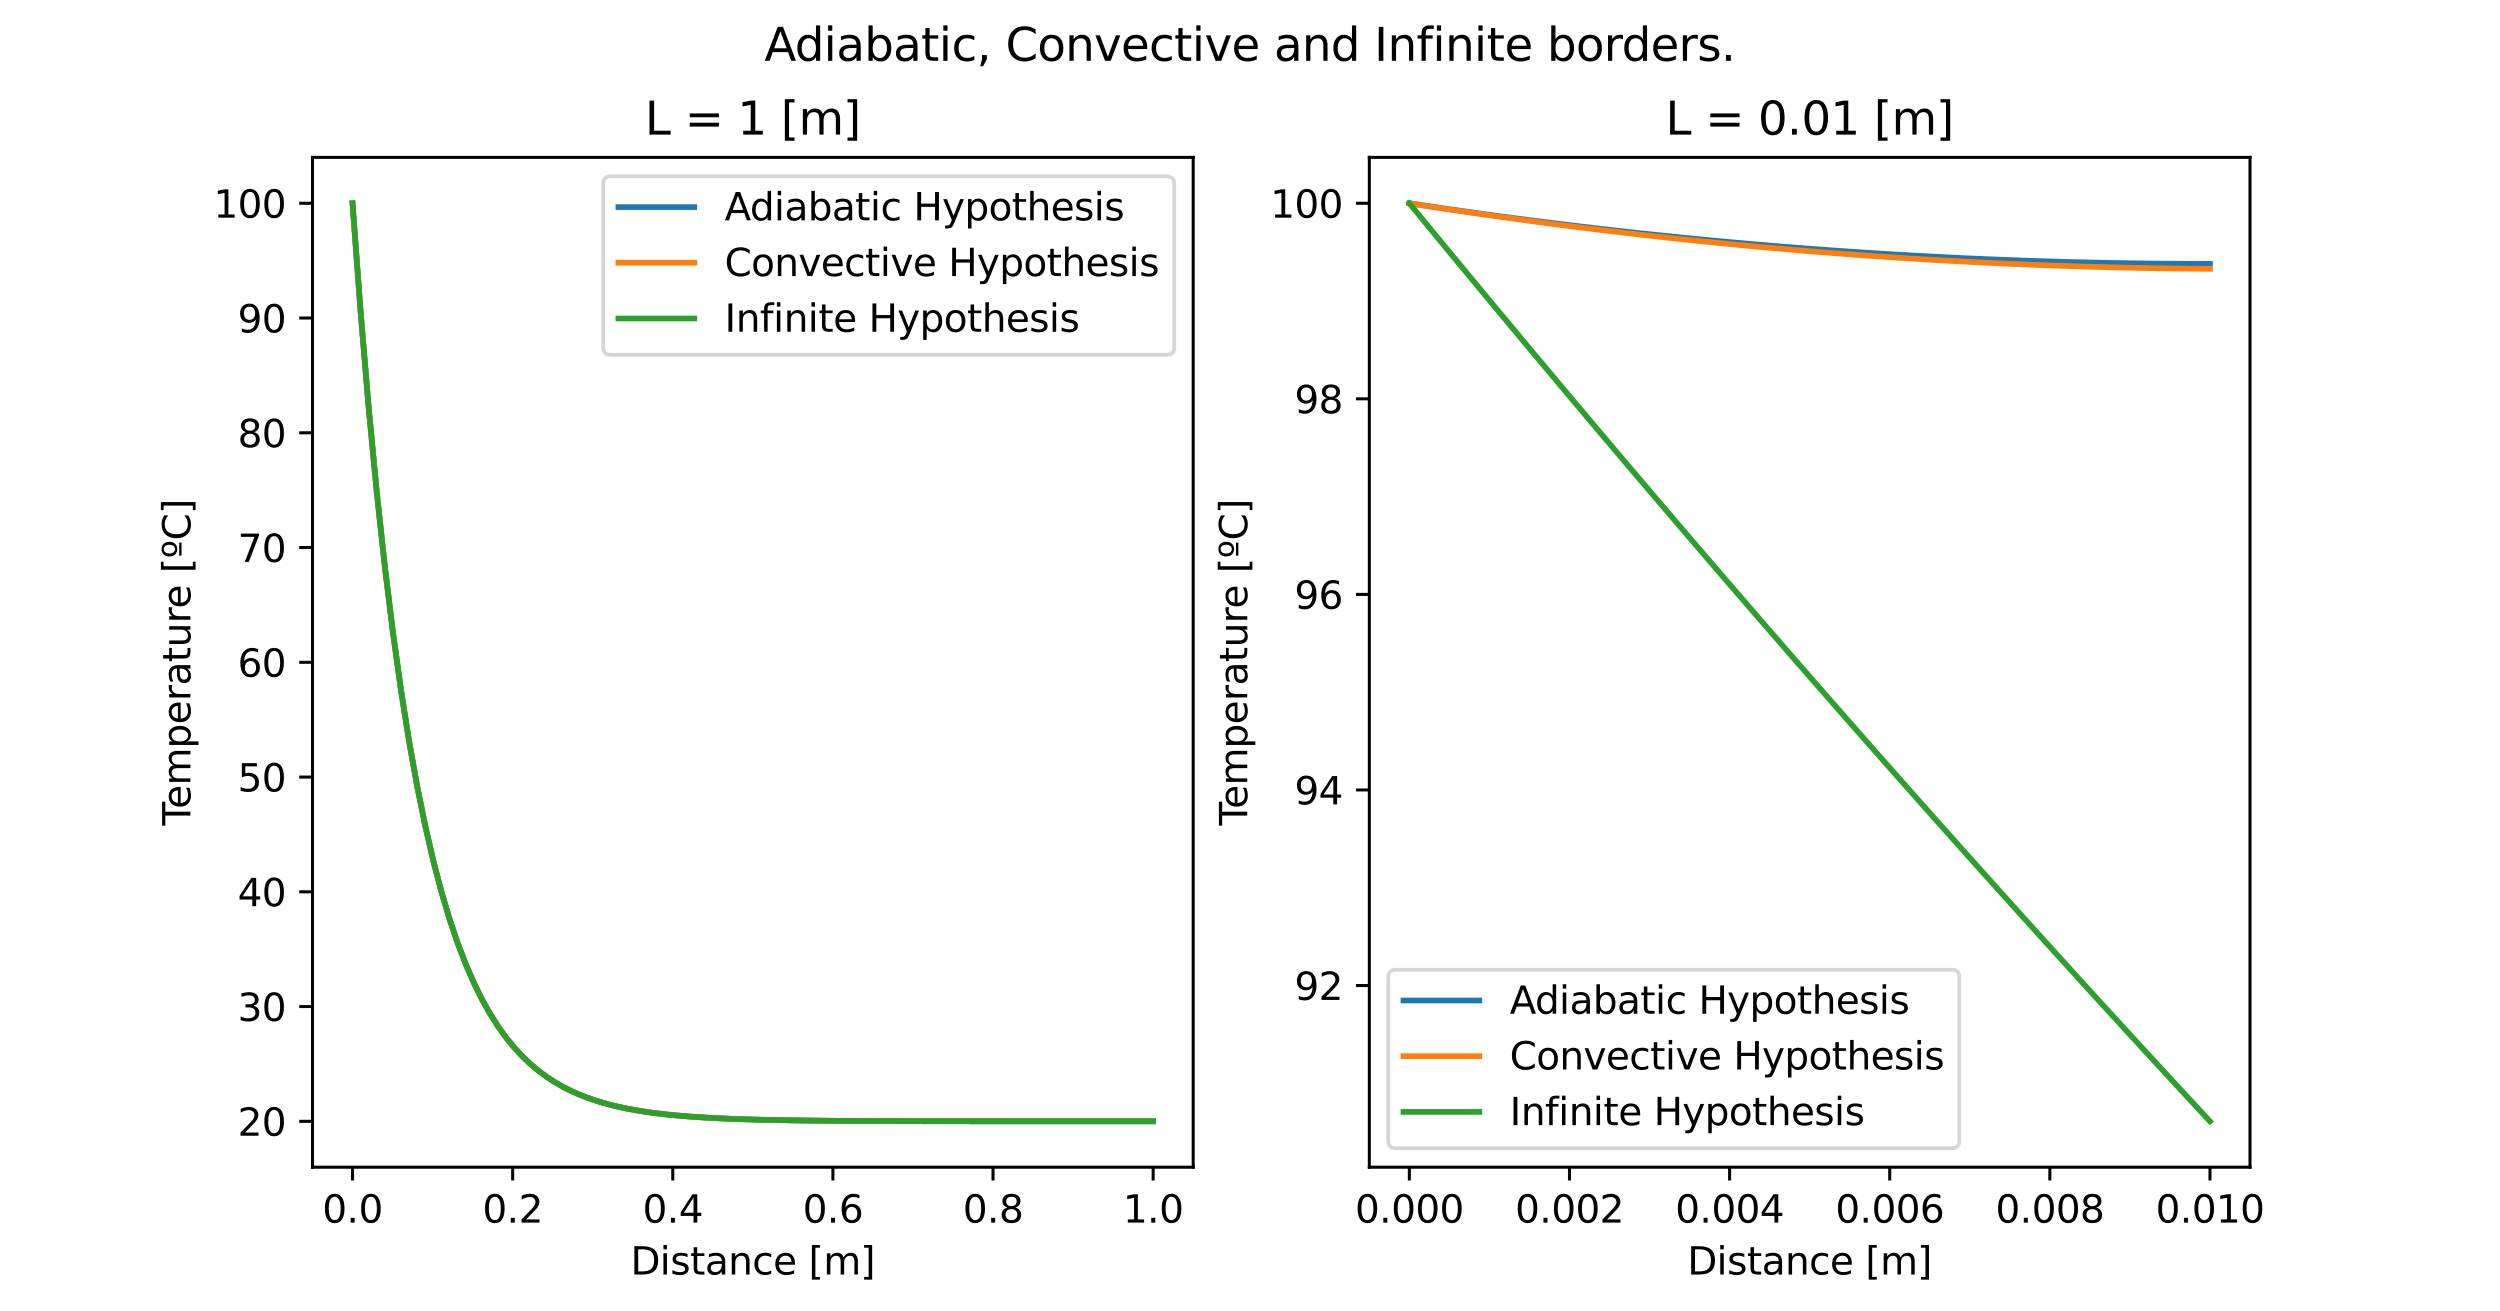 <?xml version="1.0" encoding="utf-8" standalone="no"?>
<!DOCTYPE svg PUBLIC "-//W3C//DTD SVG 1.1//EN"
  "http://www.w3.org/Graphics/SVG/1.1/DTD/svg11.dtd">
<svg xmlns:xlink="http://www.w3.org/1999/xlink" width="658.8pt" height="345.6pt" viewBox="0 0 658.8 345.6" xmlns="http://www.w3.org/2000/svg" version="1.1">
 <defs>
  <style type="text/css">*{stroke-linejoin: round; stroke-linecap: butt}</style>
 </defs>
 <g id="figure_1">
  <g id="patch_1">
   <path d="M 0 345.6 
L 658.8 345.6 
L 658.8 0 
L 0 0 
z
" style="fill: #ffffff"/>
  </g>
  <g id="axes_1">
   <g id="patch_2">
    <path d="M 82.35 307.584 
L 314.427 307.584 
L 314.427 41.472 
L 82.35 41.472 
z
" style="fill: #ffffff"/>
   </g>
   <g id="matplotlib.axis_1">
    <g id="xtick_1">
     <g id="line2d_1">
      <defs>
       <path id="m8fea31ac87" d="M 0 0 
L 0 3.5 
" style="stroke: #000000; stroke-width: 0.8"/>
      </defs>
      <g>
       <use xlink:href="#m8fea31ac87" x="92.899" y="307.584" style="stroke: #000000; stroke-width: 0.8"/>
      </g>
     </g>
     <g id="text_1">
      <!-- 0.0 -->
      <g transform="translate(84.947 322.182) scale(0.1 -0.1)">
       <defs>
        <path id="DejaVuSans-30" d="M 2034 4250 
Q 1547 4250 1301 3770 
Q 1056 3291 1056 2328 
Q 1056 1369 1301 889 
Q 1547 409 2034 409 
Q 2525 409 2770 889 
Q 3016 1369 3016 2328 
Q 3016 3291 2770 3770 
Q 2525 4250 2034 4250 
z
M 2034 4750 
Q 2819 4750 3233 4129 
Q 3647 3509 3647 2328 
Q 3647 1150 3233 529 
Q 2819 -91 2034 -91 
Q 1250 -91 836 529 
Q 422 1150 422 2328 
Q 422 3509 836 4129 
Q 1250 4750 2034 4750 
z
" transform="scale(0.016)"/>
        <path id="DejaVuSans-2e" d="M 684 794 
L 1344 794 
L 1344 0 
L 684 0 
L 684 794 
z
" transform="scale(0.016)"/>
       </defs>
       <use xlink:href="#DejaVuSans-30"/>
       <use xlink:href="#DejaVuSans-2e" x="63.623"/>
       <use xlink:href="#DejaVuSans-30" x="95.41"/>
      </g>
     </g>
    </g>
    <g id="xtick_2">
     <g id="line2d_2">
      <g>
       <use xlink:href="#m8fea31ac87" x="135.095" y="307.584" style="stroke: #000000; stroke-width: 0.8"/>
      </g>
     </g>
     <g id="text_2">
      <!-- 0.2 -->
      <g transform="translate(127.143 322.182) scale(0.1 -0.1)">
       <defs>
        <path id="DejaVuSans-32" d="M 1228 531 
L 3431 531 
L 3431 0 
L 469 0 
L 469 531 
Q 828 903 1448 1529 
Q 2069 2156 2228 2338 
Q 2531 2678 2651 2914 
Q 2772 3150 2772 3378 
Q 2772 3750 2511 3984 
Q 2250 4219 1831 4219 
Q 1534 4219 1204 4116 
Q 875 4013 500 3803 
L 500 4441 
Q 881 4594 1212 4672 
Q 1544 4750 1819 4750 
Q 2544 4750 2975 4387 
Q 3406 4025 3406 3419 
Q 3406 3131 3298 2873 
Q 3191 2616 2906 2266 
Q 2828 2175 2409 1742 
Q 1991 1309 1228 531 
z
" transform="scale(0.016)"/>
       </defs>
       <use xlink:href="#DejaVuSans-30"/>
       <use xlink:href="#DejaVuSans-2e" x="63.623"/>
       <use xlink:href="#DejaVuSans-32" x="95.41"/>
      </g>
     </g>
    </g>
    <g id="xtick_3">
     <g id="line2d_3">
      <g>
       <use xlink:href="#m8fea31ac87" x="177.291" y="307.584" style="stroke: #000000; stroke-width: 0.8"/>
      </g>
     </g>
     <g id="text_3">
      <!-- 0.4 -->
      <g transform="translate(169.339 322.182) scale(0.1 -0.1)">
       <defs>
        <path id="DejaVuSans-34" d="M 2419 4116 
L 825 1625 
L 2419 1625 
L 2419 4116 
z
M 2253 4666 
L 3047 4666 
L 3047 1625 
L 3713 1625 
L 3713 1100 
L 3047 1100 
L 3047 0 
L 2419 0 
L 2419 1100 
L 313 1100 
L 313 1709 
L 2253 4666 
z
" transform="scale(0.016)"/>
       </defs>
       <use xlink:href="#DejaVuSans-30"/>
       <use xlink:href="#DejaVuSans-2e" x="63.623"/>
       <use xlink:href="#DejaVuSans-34" x="95.41"/>
      </g>
     </g>
    </g>
    <g id="xtick_4">
     <g id="line2d_4">
      <g>
       <use xlink:href="#m8fea31ac87" x="219.487" y="307.584" style="stroke: #000000; stroke-width: 0.8"/>
      </g>
     </g>
     <g id="text_4">
      <!-- 0.6 -->
      <g transform="translate(211.535 322.182) scale(0.1 -0.1)">
       <defs>
        <path id="DejaVuSans-36" d="M 2113 2584 
Q 1688 2584 1439 2293 
Q 1191 2003 1191 1497 
Q 1191 994 1439 701 
Q 1688 409 2113 409 
Q 2538 409 2786 701 
Q 3034 994 3034 1497 
Q 3034 2003 2786 2293 
Q 2538 2584 2113 2584 
z
M 3366 4563 
L 3366 3988 
Q 3128 4100 2886 4159 
Q 2644 4219 2406 4219 
Q 1781 4219 1451 3797 
Q 1122 3375 1075 2522 
Q 1259 2794 1537 2939 
Q 1816 3084 2150 3084 
Q 2853 3084 3261 2657 
Q 3669 2231 3669 1497 
Q 3669 778 3244 343 
Q 2819 -91 2113 -91 
Q 1303 -91 875 529 
Q 447 1150 447 2328 
Q 447 3434 972 4092 
Q 1497 4750 2381 4750 
Q 2619 4750 2861 4703 
Q 3103 4656 3366 4563 
z
" transform="scale(0.016)"/>
       </defs>
       <use xlink:href="#DejaVuSans-30"/>
       <use xlink:href="#DejaVuSans-2e" x="63.623"/>
       <use xlink:href="#DejaVuSans-36" x="95.41"/>
      </g>
     </g>
    </g>
    <g id="xtick_5">
     <g id="line2d_5">
      <g>
       <use xlink:href="#m8fea31ac87" x="261.682" y="307.584" style="stroke: #000000; stroke-width: 0.8"/>
      </g>
     </g>
     <g id="text_5">
      <!-- 0.8 -->
      <g transform="translate(253.731 322.182) scale(0.1 -0.1)">
       <defs>
        <path id="DejaVuSans-38" d="M 2034 2216 
Q 1584 2216 1326 1975 
Q 1069 1734 1069 1313 
Q 1069 891 1326 650 
Q 1584 409 2034 409 
Q 2484 409 2743 651 
Q 3003 894 3003 1313 
Q 3003 1734 2745 1975 
Q 2488 2216 2034 2216 
z
M 1403 2484 
Q 997 2584 770 2862 
Q 544 3141 544 3541 
Q 544 4100 942 4425 
Q 1341 4750 2034 4750 
Q 2731 4750 3128 4425 
Q 3525 4100 3525 3541 
Q 3525 3141 3298 2862 
Q 3072 2584 2669 2484 
Q 3125 2378 3379 2068 
Q 3634 1759 3634 1313 
Q 3634 634 3220 271 
Q 2806 -91 2034 -91 
Q 1263 -91 848 271 
Q 434 634 434 1313 
Q 434 1759 690 2068 
Q 947 2378 1403 2484 
z
M 1172 3481 
Q 1172 3119 1398 2916 
Q 1625 2713 2034 2713 
Q 2441 2713 2670 2916 
Q 2900 3119 2900 3481 
Q 2900 3844 2670 4047 
Q 2441 4250 2034 4250 
Q 1625 4250 1398 4047 
Q 1172 3844 1172 3481 
z
" transform="scale(0.016)"/>
       </defs>
       <use xlink:href="#DejaVuSans-30"/>
       <use xlink:href="#DejaVuSans-2e" x="63.623"/>
       <use xlink:href="#DejaVuSans-38" x="95.41"/>
      </g>
     </g>
    </g>
    <g id="xtick_6">
     <g id="line2d_6">
      <g>
       <use xlink:href="#m8fea31ac87" x="303.878" y="307.584" style="stroke: #000000; stroke-width: 0.8"/>
      </g>
     </g>
     <g id="text_6">
      <!-- 1.0 -->
      <g transform="translate(295.927 322.182) scale(0.1 -0.1)">
       <defs>
        <path id="DejaVuSans-31" d="M 794 531 
L 1825 531 
L 1825 4091 
L 703 3866 
L 703 4441 
L 1819 4666 
L 2450 4666 
L 2450 531 
L 3481 531 
L 3481 0 
L 794 0 
L 794 531 
z
" transform="scale(0.016)"/>
       </defs>
       <use xlink:href="#DejaVuSans-31"/>
       <use xlink:href="#DejaVuSans-2e" x="63.623"/>
       <use xlink:href="#DejaVuSans-30" x="95.41"/>
      </g>
     </g>
    </g>
    <g id="text_7">
     <!-- Distance [m] -->
     <g transform="translate(166.165 335.861) scale(0.1 -0.1)">
      <defs>
       <path id="DejaVuSans-44" d="M 1259 4147 
L 1259 519 
L 2022 519 
Q 2988 519 3436 956 
Q 3884 1394 3884 2338 
Q 3884 3275 3436 3711 
Q 2988 4147 2022 4147 
L 1259 4147 
z
M 628 4666 
L 1925 4666 
Q 3281 4666 3915 4102 
Q 4550 3538 4550 2338 
Q 4550 1131 3912 565 
Q 3275 0 1925 0 
L 628 0 
L 628 4666 
z
" transform="scale(0.016)"/>
       <path id="DejaVuSans-69" d="M 603 3500 
L 1178 3500 
L 1178 0 
L 603 0 
L 603 3500 
z
M 603 4863 
L 1178 4863 
L 1178 4134 
L 603 4134 
L 603 4863 
z
" transform="scale(0.016)"/>
       <path id="DejaVuSans-73" d="M 2834 3397 
L 2834 2853 
Q 2591 2978 2328 3040 
Q 2066 3103 1784 3103 
Q 1356 3103 1142 2972 
Q 928 2841 928 2578 
Q 928 2378 1081 2264 
Q 1234 2150 1697 2047 
L 1894 2003 
Q 2506 1872 2764 1633 
Q 3022 1394 3022 966 
Q 3022 478 2636 193 
Q 2250 -91 1575 -91 
Q 1294 -91 989 -36 
Q 684 19 347 128 
L 347 722 
Q 666 556 975 473 
Q 1284 391 1588 391 
Q 1994 391 2212 530 
Q 2431 669 2431 922 
Q 2431 1156 2273 1281 
Q 2116 1406 1581 1522 
L 1381 1569 
Q 847 1681 609 1914 
Q 372 2147 372 2553 
Q 372 3047 722 3315 
Q 1072 3584 1716 3584 
Q 2034 3584 2315 3537 
Q 2597 3491 2834 3397 
z
" transform="scale(0.016)"/>
       <path id="DejaVuSans-74" d="M 1172 4494 
L 1172 3500 
L 2356 3500 
L 2356 3053 
L 1172 3053 
L 1172 1153 
Q 1172 725 1289 603 
Q 1406 481 1766 481 
L 2356 481 
L 2356 0 
L 1766 0 
Q 1100 0 847 248 
Q 594 497 594 1153 
L 594 3053 
L 172 3053 
L 172 3500 
L 594 3500 
L 594 4494 
L 1172 4494 
z
" transform="scale(0.016)"/>
       <path id="DejaVuSans-61" d="M 2194 1759 
Q 1497 1759 1228 1600 
Q 959 1441 959 1056 
Q 959 750 1161 570 
Q 1363 391 1709 391 
Q 2188 391 2477 730 
Q 2766 1069 2766 1631 
L 2766 1759 
L 2194 1759 
z
M 3341 1997 
L 3341 0 
L 2766 0 
L 2766 531 
Q 2569 213 2275 61 
Q 1981 -91 1556 -91 
Q 1019 -91 701 211 
Q 384 513 384 1019 
Q 384 1609 779 1909 
Q 1175 2209 1959 2209 
L 2766 2209 
L 2766 2266 
Q 2766 2663 2505 2880 
Q 2244 3097 1772 3097 
Q 1472 3097 1187 3025 
Q 903 2953 641 2809 
L 641 3341 
Q 956 3463 1253 3523 
Q 1550 3584 1831 3584 
Q 2591 3584 2966 3190 
Q 3341 2797 3341 1997 
z
" transform="scale(0.016)"/>
       <path id="DejaVuSans-6e" d="M 3513 2113 
L 3513 0 
L 2938 0 
L 2938 2094 
Q 2938 2591 2744 2837 
Q 2550 3084 2163 3084 
Q 1697 3084 1428 2787 
Q 1159 2491 1159 1978 
L 1159 0 
L 581 0 
L 581 3500 
L 1159 3500 
L 1159 2956 
Q 1366 3272 1645 3428 
Q 1925 3584 2291 3584 
Q 2894 3584 3203 3211 
Q 3513 2838 3513 2113 
z
" transform="scale(0.016)"/>
       <path id="DejaVuSans-63" d="M 3122 3366 
L 3122 2828 
Q 2878 2963 2633 3030 
Q 2388 3097 2138 3097 
Q 1578 3097 1268 2742 
Q 959 2388 959 1747 
Q 959 1106 1268 751 
Q 1578 397 2138 397 
Q 2388 397 2633 464 
Q 2878 531 3122 666 
L 3122 134 
Q 2881 22 2623 -34 
Q 2366 -91 2075 -91 
Q 1284 -91 818 406 
Q 353 903 353 1747 
Q 353 2603 823 3093 
Q 1294 3584 2113 3584 
Q 2378 3584 2631 3529 
Q 2884 3475 3122 3366 
z
" transform="scale(0.016)"/>
       <path id="DejaVuSans-65" d="M 3597 1894 
L 3597 1613 
L 953 1613 
Q 991 1019 1311 708 
Q 1631 397 2203 397 
Q 2534 397 2845 478 
Q 3156 559 3463 722 
L 3463 178 
Q 3153 47 2828 -22 
Q 2503 -91 2169 -91 
Q 1331 -91 842 396 
Q 353 884 353 1716 
Q 353 2575 817 3079 
Q 1281 3584 2069 3584 
Q 2775 3584 3186 3129 
Q 3597 2675 3597 1894 
z
M 3022 2063 
Q 3016 2534 2758 2815 
Q 2500 3097 2075 3097 
Q 1594 3097 1305 2825 
Q 1016 2553 972 2059 
L 3022 2063 
z
" transform="scale(0.016)"/>
       <path id="DejaVuSans-20" transform="scale(0.016)"/>
       <path id="DejaVuSans-5b" d="M 550 4863 
L 1875 4863 
L 1875 4416 
L 1125 4416 
L 1125 -397 
L 1875 -397 
L 1875 -844 
L 550 -844 
L 550 4863 
z
" transform="scale(0.016)"/>
       <path id="DejaVuSans-6d" d="M 3328 2828 
Q 3544 3216 3844 3400 
Q 4144 3584 4550 3584 
Q 5097 3584 5394 3201 
Q 5691 2819 5691 2113 
L 5691 0 
L 5113 0 
L 5113 2094 
Q 5113 2597 4934 2840 
Q 4756 3084 4391 3084 
Q 3944 3084 3684 2787 
Q 3425 2491 3425 1978 
L 3425 0 
L 2847 0 
L 2847 2094 
Q 2847 2600 2669 2842 
Q 2491 3084 2119 3084 
Q 1678 3084 1418 2786 
Q 1159 2488 1159 1978 
L 1159 0 
L 581 0 
L 581 3500 
L 1159 3500 
L 1159 2956 
Q 1356 3278 1631 3431 
Q 1906 3584 2284 3584 
Q 2666 3584 2933 3390 
Q 3200 3197 3328 2828 
z
" transform="scale(0.016)"/>
       <path id="DejaVuSans-5d" d="M 1947 4863 
L 1947 -844 
L 622 -844 
L 622 -397 
L 1369 -397 
L 1369 4416 
L 622 4416 
L 622 4863 
L 1947 4863 
z
" transform="scale(0.016)"/>
      </defs>
      <use xlink:href="#DejaVuSans-44"/>
      <use xlink:href="#DejaVuSans-69" x="77.002"/>
      <use xlink:href="#DejaVuSans-73" x="104.785"/>
      <use xlink:href="#DejaVuSans-74" x="156.885"/>
      <use xlink:href="#DejaVuSans-61" x="196.094"/>
      <use xlink:href="#DejaVuSans-6e" x="257.373"/>
      <use xlink:href="#DejaVuSans-63" x="320.752"/>
      <use xlink:href="#DejaVuSans-65" x="375.732"/>
      <use xlink:href="#DejaVuSans-20" x="437.256"/>
      <use xlink:href="#DejaVuSans-5b" x="469.043"/>
      <use xlink:href="#DejaVuSans-6d" x="508.057"/>
      <use xlink:href="#DejaVuSans-5d" x="605.469"/>
     </g>
    </g>
   </g>
   <g id="matplotlib.axis_2">
    <g id="ytick_1">
     <g id="line2d_7">
      <defs>
       <path id="m76cf5e2319" d="M 0 0 
L -3.5 0 
" style="stroke: #000000; stroke-width: 0.8"/>
      </defs>
      <g>
       <use xlink:href="#m76cf5e2319" x="82.35" y="295.489" style="stroke: #000000; stroke-width: 0.8"/>
      </g>
     </g>
     <g id="text_8">
      <!-- 20 -->
      <g transform="translate(62.625 299.288) scale(0.1 -0.1)">
       <use xlink:href="#DejaVuSans-32"/>
       <use xlink:href="#DejaVuSans-30" x="63.623"/>
      </g>
     </g>
    </g>
    <g id="ytick_2">
     <g id="line2d_8">
      <g>
       <use xlink:href="#m76cf5e2319" x="82.35" y="265.249" style="stroke: #000000; stroke-width: 0.8"/>
      </g>
     </g>
     <g id="text_9">
      <!-- 30 -->
      <g transform="translate(62.625 269.048) scale(0.1 -0.1)">
       <defs>
        <path id="DejaVuSans-33" d="M 2597 2516 
Q 3050 2419 3304 2112 
Q 3559 1806 3559 1356 
Q 3559 666 3084 287 
Q 2609 -91 1734 -91 
Q 1441 -91 1130 -33 
Q 819 25 488 141 
L 488 750 
Q 750 597 1062 519 
Q 1375 441 1716 441 
Q 2309 441 2620 675 
Q 2931 909 2931 1356 
Q 2931 1769 2642 2001 
Q 2353 2234 1838 2234 
L 1294 2234 
L 1294 2753 
L 1863 2753 
Q 2328 2753 2575 2939 
Q 2822 3125 2822 3475 
Q 2822 3834 2567 4026 
Q 2313 4219 1838 4219 
Q 1578 4219 1281 4162 
Q 984 4106 628 3988 
L 628 4550 
Q 988 4650 1302 4700 
Q 1616 4750 1894 4750 
Q 2613 4750 3031 4423 
Q 3450 4097 3450 3541 
Q 3450 3153 3228 2886 
Q 3006 2619 2597 2516 
z
" transform="scale(0.016)"/>
       </defs>
       <use xlink:href="#DejaVuSans-33"/>
       <use xlink:href="#DejaVuSans-30" x="63.623"/>
      </g>
     </g>
    </g>
    <g id="ytick_3">
     <g id="line2d_9">
      <g>
       <use xlink:href="#m76cf5e2319" x="82.35" y="235.009" style="stroke: #000000; stroke-width: 0.8"/>
      </g>
     </g>
     <g id="text_10">
      <!-- 40 -->
      <g transform="translate(62.625 238.808) scale(0.1 -0.1)">
       <use xlink:href="#DejaVuSans-34"/>
       <use xlink:href="#DejaVuSans-30" x="63.623"/>
      </g>
     </g>
    </g>
    <g id="ytick_4">
     <g id="line2d_10">
      <g>
       <use xlink:href="#m76cf5e2319" x="82.35" y="204.769" style="stroke: #000000; stroke-width: 0.8"/>
      </g>
     </g>
     <g id="text_11">
      <!-- 50 -->
      <g transform="translate(62.625 208.568) scale(0.1 -0.1)">
       <defs>
        <path id="DejaVuSans-35" d="M 691 4666 
L 3169 4666 
L 3169 4134 
L 1269 4134 
L 1269 2991 
Q 1406 3038 1543 3061 
Q 1681 3084 1819 3084 
Q 2600 3084 3056 2656 
Q 3513 2228 3513 1497 
Q 3513 744 3044 326 
Q 2575 -91 1722 -91 
Q 1428 -91 1123 -41 
Q 819 9 494 109 
L 494 744 
Q 775 591 1075 516 
Q 1375 441 1709 441 
Q 2250 441 2565 725 
Q 2881 1009 2881 1497 
Q 2881 1984 2565 2268 
Q 2250 2553 1709 2553 
Q 1456 2553 1204 2497 
Q 953 2441 691 2322 
L 691 4666 
z
" transform="scale(0.016)"/>
       </defs>
       <use xlink:href="#DejaVuSans-35"/>
       <use xlink:href="#DejaVuSans-30" x="63.623"/>
      </g>
     </g>
    </g>
    <g id="ytick_5">
     <g id="line2d_11">
      <g>
       <use xlink:href="#m76cf5e2319" x="82.35" y="174.528" style="stroke: #000000; stroke-width: 0.8"/>
      </g>
     </g>
     <g id="text_12">
      <!-- 60 -->
      <g transform="translate(62.625 178.328) scale(0.1 -0.1)">
       <use xlink:href="#DejaVuSans-36"/>
       <use xlink:href="#DejaVuSans-30" x="63.623"/>
      </g>
     </g>
    </g>
    <g id="ytick_6">
     <g id="line2d_12">
      <g>
       <use xlink:href="#m76cf5e2319" x="82.35" y="144.288" style="stroke: #000000; stroke-width: 0.8"/>
      </g>
     </g>
     <g id="text_13">
      <!-- 70 -->
      <g transform="translate(62.625 148.088) scale(0.1 -0.1)">
       <defs>
        <path id="DejaVuSans-37" d="M 525 4666 
L 3525 4666 
L 3525 4397 
L 1831 0 
L 1172 0 
L 2766 4134 
L 525 4134 
L 525 4666 
z
" transform="scale(0.016)"/>
       </defs>
       <use xlink:href="#DejaVuSans-37"/>
       <use xlink:href="#DejaVuSans-30" x="63.623"/>
      </g>
     </g>
    </g>
    <g id="ytick_7">
     <g id="line2d_13">
      <g>
       <use xlink:href="#m76cf5e2319" x="82.35" y="114.048" style="stroke: #000000; stroke-width: 0.8"/>
      </g>
     </g>
     <g id="text_14">
      <!-- 80 -->
      <g transform="translate(62.625 117.847) scale(0.1 -0.1)">
       <use xlink:href="#DejaVuSans-38"/>
       <use xlink:href="#DejaVuSans-30" x="63.623"/>
      </g>
     </g>
    </g>
    <g id="ytick_8">
     <g id="line2d_14">
      <g>
       <use xlink:href="#m76cf5e2319" x="82.35" y="83.808" style="stroke: #000000; stroke-width: 0.8"/>
      </g>
     </g>
     <g id="text_15">
      <!-- 90 -->
      <g transform="translate(62.625 87.607) scale(0.1 -0.1)">
       <defs>
        <path id="DejaVuSans-39" d="M 703 97 
L 703 672 
Q 941 559 1184 500 
Q 1428 441 1663 441 
Q 2288 441 2617 861 
Q 2947 1281 2994 2138 
Q 2813 1869 2534 1725 
Q 2256 1581 1919 1581 
Q 1219 1581 811 2004 
Q 403 2428 403 3163 
Q 403 3881 828 4315 
Q 1253 4750 1959 4750 
Q 2769 4750 3195 4129 
Q 3622 3509 3622 2328 
Q 3622 1225 3098 567 
Q 2575 -91 1691 -91 
Q 1453 -91 1209 -44 
Q 966 3 703 97 
z
M 1959 2075 
Q 2384 2075 2632 2365 
Q 2881 2656 2881 3163 
Q 2881 3666 2632 3958 
Q 2384 4250 1959 4250 
Q 1534 4250 1286 3958 
Q 1038 3666 1038 3163 
Q 1038 2656 1286 2365 
Q 1534 2075 1959 2075 
z
" transform="scale(0.016)"/>
       </defs>
       <use xlink:href="#DejaVuSans-39"/>
       <use xlink:href="#DejaVuSans-30" x="63.623"/>
      </g>
     </g>
    </g>
    <g id="ytick_9">
     <g id="line2d_15">
      <g>
       <use xlink:href="#m76cf5e2319" x="82.35" y="53.568" style="stroke: #000000; stroke-width: 0.8"/>
      </g>
     </g>
     <g id="text_16">
      <!-- 100 -->
      <g transform="translate(56.263 57.367) scale(0.1 -0.1)">
       <use xlink:href="#DejaVuSans-31"/>
       <use xlink:href="#DejaVuSans-30" x="63.623"/>
       <use xlink:href="#DejaVuSans-30" x="127.246"/>
      </g>
     </g>
    </g>
    <g id="text_17">
     <!-- Temperature [ºC] -->
     <g transform="translate(50.183 217.536) rotate(-90) scale(0.1 -0.1)">
      <defs>
       <path id="DejaVuSans-54" d="M -19 4666 
L 3928 4666 
L 3928 4134 
L 2272 4134 
L 2272 0 
L 1638 0 
L 1638 4134 
L -19 4134 
L -19 4666 
z
" transform="scale(0.016)"/>
       <path id="DejaVuSans-70" d="M 1159 525 
L 1159 -1331 
L 581 -1331 
L 581 3500 
L 1159 3500 
L 1159 2969 
Q 1341 3281 1617 3432 
Q 1894 3584 2278 3584 
Q 2916 3584 3314 3078 
Q 3713 2572 3713 1747 
Q 3713 922 3314 415 
Q 2916 -91 2278 -91 
Q 1894 -91 1617 61 
Q 1341 213 1159 525 
z
M 3116 1747 
Q 3116 2381 2855 2742 
Q 2594 3103 2138 3103 
Q 1681 3103 1420 2742 
Q 1159 2381 1159 1747 
Q 1159 1113 1420 752 
Q 1681 391 2138 391 
Q 2594 391 2855 752 
Q 3116 1113 3116 1747 
z
" transform="scale(0.016)"/>
       <path id="DejaVuSans-72" d="M 2631 2963 
Q 2534 3019 2420 3045 
Q 2306 3072 2169 3072 
Q 1681 3072 1420 2755 
Q 1159 2438 1159 1844 
L 1159 0 
L 581 0 
L 581 3500 
L 1159 3500 
L 1159 2956 
Q 1341 3275 1631 3429 
Q 1922 3584 2338 3584 
Q 2397 3584 2469 3576 
Q 2541 3569 2628 3553 
L 2631 2963 
z
" transform="scale(0.016)"/>
       <path id="DejaVuSans-75" d="M 544 1381 
L 544 3500 
L 1119 3500 
L 1119 1403 
Q 1119 906 1312 657 
Q 1506 409 1894 409 
Q 2359 409 2629 706 
Q 2900 1003 2900 1516 
L 2900 3500 
L 3475 3500 
L 3475 0 
L 2900 0 
L 2900 538 
Q 2691 219 2414 64 
Q 2138 -91 1772 -91 
Q 1169 -91 856 284 
Q 544 659 544 1381 
z
M 1991 3584 
L 1991 3584 
z
" transform="scale(0.016)"/>
       <path id="DejaVuSans-ba" d="M 434 1850 
L 2584 1850 
L 2584 1466 
L 434 1466 
L 434 1850 
z
M 1509 4750 
Q 2069 4750 2391 4404 
Q 2713 4059 2713 3463 
Q 2713 2866 2391 2523 
Q 2069 2181 1509 2181 
Q 950 2181 625 2525 
Q 300 2869 300 3463 
Q 300 4059 625 4404 
Q 950 4750 1509 4750 
z
M 1509 4391 
Q 1181 4391 984 4139 
Q 788 3888 788 3463 
Q 788 3047 986 2797 
Q 1184 2547 1509 2547 
Q 1838 2547 2033 2797 
Q 2228 3047 2228 3463 
Q 2228 3891 2034 4141 
Q 1841 4391 1509 4391 
z
" transform="scale(0.016)"/>
       <path id="DejaVuSans-43" d="M 4122 4306 
L 4122 3641 
Q 3803 3938 3442 4084 
Q 3081 4231 2675 4231 
Q 1875 4231 1450 3742 
Q 1025 3253 1025 2328 
Q 1025 1406 1450 917 
Q 1875 428 2675 428 
Q 3081 428 3442 575 
Q 3803 722 4122 1019 
L 4122 359 
Q 3791 134 3420 21 
Q 3050 -91 2638 -91 
Q 1578 -91 968 557 
Q 359 1206 359 2328 
Q 359 3453 968 4101 
Q 1578 4750 2638 4750 
Q 3056 4750 3426 4639 
Q 3797 4528 4122 4306 
z
" transform="scale(0.016)"/>
      </defs>
      <use xlink:href="#DejaVuSans-54"/>
      <use xlink:href="#DejaVuSans-65" x="44.084"/>
      <use xlink:href="#DejaVuSans-6d" x="105.607"/>
      <use xlink:href="#DejaVuSans-70" x="203.02"/>
      <use xlink:href="#DejaVuSans-65" x="266.496"/>
      <use xlink:href="#DejaVuSans-72" x="328.02"/>
      <use xlink:href="#DejaVuSans-61" x="369.133"/>
      <use xlink:href="#DejaVuSans-74" x="430.412"/>
      <use xlink:href="#DejaVuSans-75" x="469.621"/>
      <use xlink:href="#DejaVuSans-72" x="533"/>
      <use xlink:href="#DejaVuSans-65" x="571.863"/>
      <use xlink:href="#DejaVuSans-20" x="633.387"/>
      <use xlink:href="#DejaVuSans-5b" x="665.174"/>
      <use xlink:href="#DejaVuSans-ba" x="704.188"/>
      <use xlink:href="#DejaVuSans-43" x="751.307"/>
      <use xlink:href="#DejaVuSans-5d" x="821.131"/>
     </g>
    </g>
   </g>
   <g id="line2d_16">
    <path d="M 92.899 53.568 
L 95.03 82.229 
L 97.161 107.494 
L 99.292 129.766 
L 101.423 149.4 
L 103.554 166.707 
L 105.686 181.964 
L 107.817 195.414 
L 109.948 207.27 
L 112.079 217.721 
L 114.21 226.935 
L 116.341 235.056 
L 118.472 242.216 
L 120.603 248.527 
L 122.734 254.091 
L 124.866 258.995 
L 126.997 263.319 
L 129.128 267.13 
L 131.259 270.49 
L 133.39 273.452 
L 135.521 276.062 
L 137.652 278.364 
L 139.783 280.393 
L 141.914 282.181 
L 144.045 283.758 
L 146.177 285.148 
L 148.308 286.373 
L 150.439 287.453 
L 152.57 288.405 
L 154.701 289.244 
L 156.832 289.984 
L 158.963 290.636 
L 161.094 291.211 
L 163.225 291.718 
L 165.357 292.165 
L 167.488 292.558 
L 169.619 292.906 
L 171.75 293.212 
L 173.881 293.481 
L 176.012 293.719 
L 178.143 293.929 
L 180.274 294.114 
L 182.405 294.277 
L 184.536 294.42 
L 186.668 294.547 
L 188.799 294.658 
L 190.93 294.757 
L 193.061 294.844 
L 195.192 294.92 
L 197.323 294.987 
L 199.454 295.047 
L 201.585 295.099 
L 203.716 295.145 
L 205.848 295.186 
L 207.979 295.222 
L 210.11 295.254 
L 212.241 295.281 
L 214.372 295.306 
L 216.503 295.328 
L 218.634 295.347 
L 220.765 295.364 
L 222.896 295.378 
L 225.027 295.392 
L 227.159 295.403 
L 229.29 295.413 
L 231.421 295.422 
L 233.552 295.43 
L 235.683 295.437 
L 237.814 295.443 
L 239.945 295.449 
L 242.076 295.453 
L 244.207 295.458 
L 246.338 295.461 
L 248.47 295.465 
L 250.601 295.467 
L 252.732 295.47 
L 254.863 295.472 
L 256.994 295.474 
L 259.125 295.476 
L 261.256 295.477 
L 263.387 295.479 
L 265.518 295.48 
L 267.65 295.481 
L 269.781 295.482 
L 271.912 295.483 
L 274.043 295.483 
L 276.174 295.484 
L 278.305 295.485 
L 280.436 295.485 
L 282.567 295.485 
L 284.698 295.486 
L 286.829 295.486 
L 288.961 295.486 
L 291.092 295.487 
L 293.223 295.487 
L 295.354 295.487 
L 297.485 295.487 
L 299.616 295.487 
L 301.747 295.487 
L 303.878 295.487 
" clip-path="url(#p2b8e76f4a0)" style="fill: none; stroke: #1f77b4; stroke-width: 1.5; stroke-linecap: square"/>
   </g>
   <g id="line2d_17">
    <path d="M 92.899 53.568 
L 95.03 82.229 
L 97.161 107.494 
L 99.292 129.766 
L 101.423 149.4 
L 103.554 166.707 
L 105.686 181.964 
L 107.817 195.414 
L 109.948 207.27 
L 112.079 217.721 
L 114.21 226.935 
L 116.341 235.056 
L 118.472 242.216 
L 120.603 248.527 
L 122.734 254.091 
L 124.866 258.995 
L 126.997 263.319 
L 129.128 267.13 
L 131.259 270.49 
L 133.39 273.452 
L 135.521 276.062 
L 137.652 278.364 
L 139.783 280.393 
L 141.914 282.181 
L 144.045 283.758 
L 146.177 285.148 
L 148.308 286.373 
L 150.439 287.453 
L 152.57 288.405 
L 154.701 289.244 
L 156.832 289.984 
L 158.963 290.636 
L 161.094 291.211 
L 163.225 291.718 
L 165.357 292.165 
L 167.488 292.558 
L 169.619 292.906 
L 171.75 293.212 
L 173.881 293.481 
L 176.012 293.719 
L 178.143 293.929 
L 180.274 294.114 
L 182.405 294.277 
L 184.536 294.42 
L 186.668 294.547 
L 188.799 294.658 
L 190.93 294.757 
L 193.061 294.844 
L 195.192 294.92 
L 197.323 294.987 
L 199.454 295.047 
L 201.585 295.099 
L 203.716 295.145 
L 205.848 295.186 
L 207.979 295.222 
L 210.11 295.254 
L 212.241 295.281 
L 214.372 295.306 
L 216.503 295.328 
L 218.634 295.347 
L 220.765 295.364 
L 222.896 295.378 
L 225.027 295.392 
L 227.159 295.403 
L 229.29 295.413 
L 231.421 295.422 
L 233.552 295.43 
L 235.683 295.437 
L 237.814 295.443 
L 239.945 295.449 
L 242.076 295.453 
L 244.207 295.458 
L 246.338 295.461 
L 248.47 295.465 
L 250.601 295.467 
L 252.732 295.47 
L 254.863 295.472 
L 256.994 295.474 
L 259.125 295.476 
L 261.256 295.477 
L 263.387 295.479 
L 265.518 295.48 
L 267.65 295.481 
L 269.781 295.482 
L 271.912 295.483 
L 274.043 295.483 
L 276.174 295.484 
L 278.305 295.485 
L 280.436 295.485 
L 282.567 295.485 
L 284.698 295.486 
L 286.829 295.486 
L 288.961 295.486 
L 291.092 295.487 
L 293.223 295.487 
L 295.354 295.487 
L 297.485 295.487 
L 299.616 295.487 
L 301.747 295.487 
L 303.878 295.487 
" clip-path="url(#p2b8e76f4a0)" style="fill: none; stroke: #ff7f0e; stroke-width: 1.5; stroke-linecap: square"/>
   </g>
   <g id="line2d_18">
    <path d="M 92.899 53.568 
L 95.03 82.229 
L 97.161 107.494 
L 99.292 129.766 
L 101.423 149.4 
L 103.554 166.707 
L 105.686 181.964 
L 107.817 195.414 
L 109.948 207.27 
L 112.079 217.721 
L 114.21 226.935 
L 116.341 235.056 
L 118.472 242.216 
L 120.603 248.527 
L 122.734 254.091 
L 124.866 258.995 
L 126.997 263.319 
L 129.128 267.13 
L 131.259 270.49 
L 133.39 273.452 
L 135.521 276.062 
L 137.652 278.364 
L 139.783 280.393 
L 141.914 282.181 
L 144.045 283.758 
L 146.177 285.148 
L 148.308 286.373 
L 150.439 287.453 
L 152.57 288.405 
L 154.701 289.244 
L 156.832 289.984 
L 158.963 290.636 
L 161.094 291.211 
L 163.225 291.718 
L 165.357 292.165 
L 167.488 292.558 
L 169.619 292.906 
L 171.75 293.212 
L 173.881 293.481 
L 176.012 293.719 
L 178.143 293.929 
L 180.274 294.114 
L 182.405 294.277 
L 184.536 294.42 
L 186.668 294.547 
L 188.799 294.658 
L 190.93 294.757 
L 193.061 294.844 
L 195.192 294.92 
L 197.323 294.987 
L 199.454 295.047 
L 201.585 295.099 
L 203.716 295.145 
L 205.848 295.186 
L 207.979 295.222 
L 210.11 295.254 
L 212.241 295.281 
L 214.372 295.306 
L 216.503 295.328 
L 218.634 295.347 
L 220.765 295.364 
L 222.896 295.378 
L 225.027 295.392 
L 227.159 295.403 
L 229.29 295.413 
L 231.421 295.422 
L 233.552 295.43 
L 235.683 295.437 
L 237.814 295.443 
L 239.945 295.449 
L 242.076 295.453 
L 244.207 295.458 
L 246.338 295.461 
L 248.47 295.465 
L 250.601 295.467 
L 252.732 295.47 
L 254.863 295.472 
L 256.994 295.474 
L 259.125 295.476 
L 261.256 295.478 
L 263.387 295.479 
L 265.518 295.48 
L 267.65 295.481 
L 269.781 295.482 
L 271.912 295.483 
L 274.043 295.484 
L 276.174 295.484 
L 278.305 295.485 
L 280.436 295.485 
L 282.567 295.486 
L 284.698 295.486 
L 286.829 295.486 
L 288.961 295.487 
L 291.092 295.487 
L 293.223 295.487 
L 295.354 295.487 
L 297.485 295.488 
L 299.616 295.488 
L 301.747 295.488 
L 303.878 295.488 
" clip-path="url(#p2b8e76f4a0)" style="fill: none; stroke: #2ca02c; stroke-width: 1.5; stroke-linecap: square"/>
   </g>
   <g id="patch_3">
    <path d="M 82.35 307.584 
L 82.35 41.472 
" style="fill: none; stroke: #000000; stroke-width: 0.8; stroke-linejoin: miter; stroke-linecap: square"/>
   </g>
   <g id="patch_4">
    <path d="M 314.427 307.584 
L 314.427 41.472 
" style="fill: none; stroke: #000000; stroke-width: 0.8; stroke-linejoin: miter; stroke-linecap: square"/>
   </g>
   <g id="patch_5">
    <path d="M 82.35 307.584 
L 314.427 307.584 
" style="fill: none; stroke: #000000; stroke-width: 0.8; stroke-linejoin: miter; stroke-linecap: square"/>
   </g>
   <g id="patch_6">
    <path d="M 82.35 41.472 
L 314.427 41.472 
" style="fill: none; stroke: #000000; stroke-width: 0.8; stroke-linejoin: miter; stroke-linecap: square"/>
   </g>
   <g id="text_18">
    <!-- L = 1 [m] -->
    <g transform="translate(169.953 35.472) scale(0.12 -0.12)">
     <defs>
      <path id="DejaVuSans-4c" d="M 628 4666 
L 1259 4666 
L 1259 531 
L 3531 531 
L 3531 0 
L 628 0 
L 628 4666 
z
" transform="scale(0.016)"/>
      <path id="DejaVuSans-3d" d="M 678 2906 
L 4684 2906 
L 4684 2381 
L 678 2381 
L 678 2906 
z
M 678 1631 
L 4684 1631 
L 4684 1100 
L 678 1100 
L 678 1631 
z
" transform="scale(0.016)"/>
     </defs>
     <use xlink:href="#DejaVuSans-4c"/>
     <use xlink:href="#DejaVuSans-20" x="55.713"/>
     <use xlink:href="#DejaVuSans-3d" x="87.5"/>
     <use xlink:href="#DejaVuSans-20" x="171.289"/>
     <use xlink:href="#DejaVuSans-31" x="203.076"/>
     <use xlink:href="#DejaVuSans-20" x="266.699"/>
     <use xlink:href="#DejaVuSans-5b" x="298.486"/>
     <use xlink:href="#DejaVuSans-6d" x="337.5"/>
     <use xlink:href="#DejaVuSans-5d" x="434.912"/>
    </g>
   </g>
   <g id="legend_1">
    <g id="patch_7">
     <path d="M 160.955 93.506 
L 307.427 93.506 
Q 309.427 93.506 309.427 91.506 
L 309.427 48.472 
Q 309.427 46.472 307.427 46.472 
L 160.955 46.472 
Q 158.955 46.472 158.955 48.472 
L 158.955 91.506 
Q 158.955 93.506 160.955 93.506 
z
" style="fill: #ffffff; opacity: 0.8; stroke: #cccccc; stroke-linejoin: miter"/>
    </g>
    <g id="line2d_19">
     <path d="M 162.955 54.57 
L 172.955 54.57 
L 182.955 54.57 
" style="fill: none; stroke: #1f77b4; stroke-width: 1.5; stroke-linecap: square"/>
    </g>
    <g id="text_19">
     <!-- Adiabatic Hypothesis -->
     <g transform="translate(190.955 58.07) scale(0.1 -0.1)">
      <defs>
       <path id="DejaVuSans-41" d="M 2188 4044 
L 1331 1722 
L 3047 1722 
L 2188 4044 
z
M 1831 4666 
L 2547 4666 
L 4325 0 
L 3669 0 
L 3244 1197 
L 1141 1197 
L 716 0 
L 50 0 
L 1831 4666 
z
" transform="scale(0.016)"/>
       <path id="DejaVuSans-64" d="M 2906 2969 
L 2906 4863 
L 3481 4863 
L 3481 0 
L 2906 0 
L 2906 525 
Q 2725 213 2448 61 
Q 2172 -91 1784 -91 
Q 1150 -91 751 415 
Q 353 922 353 1747 
Q 353 2572 751 3078 
Q 1150 3584 1784 3584 
Q 2172 3584 2448 3432 
Q 2725 3281 2906 2969 
z
M 947 1747 
Q 947 1113 1208 752 
Q 1469 391 1925 391 
Q 2381 391 2643 752 
Q 2906 1113 2906 1747 
Q 2906 2381 2643 2742 
Q 2381 3103 1925 3103 
Q 1469 3103 1208 2742 
Q 947 2381 947 1747 
z
" transform="scale(0.016)"/>
       <path id="DejaVuSans-62" d="M 3116 1747 
Q 3116 2381 2855 2742 
Q 2594 3103 2138 3103 
Q 1681 3103 1420 2742 
Q 1159 2381 1159 1747 
Q 1159 1113 1420 752 
Q 1681 391 2138 391 
Q 2594 391 2855 752 
Q 3116 1113 3116 1747 
z
M 1159 2969 
Q 1341 3281 1617 3432 
Q 1894 3584 2278 3584 
Q 2916 3584 3314 3078 
Q 3713 2572 3713 1747 
Q 3713 922 3314 415 
Q 2916 -91 2278 -91 
Q 1894 -91 1617 61 
Q 1341 213 1159 525 
L 1159 0 
L 581 0 
L 581 4863 
L 1159 4863 
L 1159 2969 
z
" transform="scale(0.016)"/>
       <path id="DejaVuSans-48" d="M 628 4666 
L 1259 4666 
L 1259 2753 
L 3553 2753 
L 3553 4666 
L 4184 4666 
L 4184 0 
L 3553 0 
L 3553 2222 
L 1259 2222 
L 1259 0 
L 628 0 
L 628 4666 
z
" transform="scale(0.016)"/>
       <path id="DejaVuSans-79" d="M 2059 -325 
Q 1816 -950 1584 -1140 
Q 1353 -1331 966 -1331 
L 506 -1331 
L 506 -850 
L 844 -850 
Q 1081 -850 1212 -737 
Q 1344 -625 1503 -206 
L 1606 56 
L 191 3500 
L 800 3500 
L 1894 763 
L 2988 3500 
L 3597 3500 
L 2059 -325 
z
" transform="scale(0.016)"/>
       <path id="DejaVuSans-6f" d="M 1959 3097 
Q 1497 3097 1228 2736 
Q 959 2375 959 1747 
Q 959 1119 1226 758 
Q 1494 397 1959 397 
Q 2419 397 2687 759 
Q 2956 1122 2956 1747 
Q 2956 2369 2687 2733 
Q 2419 3097 1959 3097 
z
M 1959 3584 
Q 2709 3584 3137 3096 
Q 3566 2609 3566 1747 
Q 3566 888 3137 398 
Q 2709 -91 1959 -91 
Q 1206 -91 779 398 
Q 353 888 353 1747 
Q 353 2609 779 3096 
Q 1206 3584 1959 3584 
z
" transform="scale(0.016)"/>
       <path id="DejaVuSans-68" d="M 3513 2113 
L 3513 0 
L 2938 0 
L 2938 2094 
Q 2938 2591 2744 2837 
Q 2550 3084 2163 3084 
Q 1697 3084 1428 2787 
Q 1159 2491 1159 1978 
L 1159 0 
L 581 0 
L 581 4863 
L 1159 4863 
L 1159 2956 
Q 1366 3272 1645 3428 
Q 1925 3584 2291 3584 
Q 2894 3584 3203 3211 
Q 3513 2838 3513 2113 
z
" transform="scale(0.016)"/>
      </defs>
      <use xlink:href="#DejaVuSans-41"/>
      <use xlink:href="#DejaVuSans-64" x="66.658"/>
      <use xlink:href="#DejaVuSans-69" x="130.135"/>
      <use xlink:href="#DejaVuSans-61" x="157.918"/>
      <use xlink:href="#DejaVuSans-62" x="219.197"/>
      <use xlink:href="#DejaVuSans-61" x="282.674"/>
      <use xlink:href="#DejaVuSans-74" x="343.953"/>
      <use xlink:href="#DejaVuSans-69" x="383.162"/>
      <use xlink:href="#DejaVuSans-63" x="410.945"/>
      <use xlink:href="#DejaVuSans-20" x="465.926"/>
      <use xlink:href="#DejaVuSans-48" x="497.713"/>
      <use xlink:href="#DejaVuSans-79" x="572.908"/>
      <use xlink:href="#DejaVuSans-70" x="632.088"/>
      <use xlink:href="#DejaVuSans-6f" x="695.564"/>
      <use xlink:href="#DejaVuSans-74" x="756.746"/>
      <use xlink:href="#DejaVuSans-68" x="795.955"/>
      <use xlink:href="#DejaVuSans-65" x="859.334"/>
      <use xlink:href="#DejaVuSans-73" x="920.857"/>
      <use xlink:href="#DejaVuSans-69" x="972.957"/>
      <use xlink:href="#DejaVuSans-73" x="1000.74"/>
     </g>
    </g>
    <g id="line2d_20">
     <path d="M 162.955 69.249 
L 172.955 69.249 
L 182.955 69.249 
" style="fill: none; stroke: #ff7f0e; stroke-width: 1.5; stroke-linecap: square"/>
    </g>
    <g id="text_20">
     <!-- Convective Hypothesis -->
     <g transform="translate(190.955 72.749) scale(0.1 -0.1)">
      <defs>
       <path id="DejaVuSans-76" d="M 191 3500 
L 800 3500 
L 1894 563 
L 2988 3500 
L 3597 3500 
L 2284 0 
L 1503 0 
L 191 3500 
z
" transform="scale(0.016)"/>
      </defs>
      <use xlink:href="#DejaVuSans-43"/>
      <use xlink:href="#DejaVuSans-6f" x="69.824"/>
      <use xlink:href="#DejaVuSans-6e" x="131.006"/>
      <use xlink:href="#DejaVuSans-76" x="194.385"/>
      <use xlink:href="#DejaVuSans-65" x="253.564"/>
      <use xlink:href="#DejaVuSans-63" x="315.088"/>
      <use xlink:href="#DejaVuSans-74" x="370.068"/>
      <use xlink:href="#DejaVuSans-69" x="409.277"/>
      <use xlink:href="#DejaVuSans-76" x="437.061"/>
      <use xlink:href="#DejaVuSans-65" x="496.24"/>
      <use xlink:href="#DejaVuSans-20" x="557.764"/>
      <use xlink:href="#DejaVuSans-48" x="589.551"/>
      <use xlink:href="#DejaVuSans-79" x="664.746"/>
      <use xlink:href="#DejaVuSans-70" x="723.926"/>
      <use xlink:href="#DejaVuSans-6f" x="787.402"/>
      <use xlink:href="#DejaVuSans-74" x="848.584"/>
      <use xlink:href="#DejaVuSans-68" x="887.793"/>
      <use xlink:href="#DejaVuSans-65" x="951.172"/>
      <use xlink:href="#DejaVuSans-73" x="1012.695"/>
      <use xlink:href="#DejaVuSans-69" x="1064.795"/>
      <use xlink:href="#DejaVuSans-73" x="1092.578"/>
     </g>
    </g>
    <g id="line2d_21">
     <path d="M 162.955 83.927 
L 172.955 83.927 
L 182.955 83.927 
" style="fill: none; stroke: #2ca02c; stroke-width: 1.5; stroke-linecap: square"/>
    </g>
    <g id="text_21">
     <!-- Infinite Hypothesis -->
     <g transform="translate(190.955 87.427) scale(0.1 -0.1)">
      <defs>
       <path id="DejaVuSans-49" d="M 628 4666 
L 1259 4666 
L 1259 0 
L 628 0 
L 628 4666 
z
" transform="scale(0.016)"/>
       <path id="DejaVuSans-66" d="M 2375 4863 
L 2375 4384 
L 1825 4384 
Q 1516 4384 1395 4259 
Q 1275 4134 1275 3809 
L 1275 3500 
L 2222 3500 
L 2222 3053 
L 1275 3053 
L 1275 0 
L 697 0 
L 697 3053 
L 147 3053 
L 147 3500 
L 697 3500 
L 697 3744 
Q 697 4328 969 4595 
Q 1241 4863 1831 4863 
L 2375 4863 
z
" transform="scale(0.016)"/>
      </defs>
      <use xlink:href="#DejaVuSans-49"/>
      <use xlink:href="#DejaVuSans-6e" x="29.492"/>
      <use xlink:href="#DejaVuSans-66" x="92.871"/>
      <use xlink:href="#DejaVuSans-69" x="128.076"/>
      <use xlink:href="#DejaVuSans-6e" x="155.859"/>
      <use xlink:href="#DejaVuSans-69" x="219.238"/>
      <use xlink:href="#DejaVuSans-74" x="247.021"/>
      <use xlink:href="#DejaVuSans-65" x="286.23"/>
      <use xlink:href="#DejaVuSans-20" x="347.754"/>
      <use xlink:href="#DejaVuSans-48" x="379.541"/>
      <use xlink:href="#DejaVuSans-79" x="454.736"/>
      <use xlink:href="#DejaVuSans-70" x="513.916"/>
      <use xlink:href="#DejaVuSans-6f" x="577.393"/>
      <use xlink:href="#DejaVuSans-74" x="638.574"/>
      <use xlink:href="#DejaVuSans-68" x="677.783"/>
      <use xlink:href="#DejaVuSans-65" x="741.162"/>
      <use xlink:href="#DejaVuSans-73" x="802.686"/>
      <use xlink:href="#DejaVuSans-69" x="854.785"/>
      <use xlink:href="#DejaVuSans-73" x="882.568"/>
     </g>
    </g>
   </g>
  </g>
  <g id="axes_2">
   <g id="patch_8">
    <path d="M 360.843 307.584 
L 592.92 307.584 
L 592.92 41.472 
L 360.843 41.472 
z
" style="fill: #ffffff"/>
   </g>
   <g id="matplotlib.axis_3">
    <g id="xtick_7">
     <g id="line2d_22">
      <g>
       <use xlink:href="#m8fea31ac87" x="371.392" y="307.584" style="stroke: #000000; stroke-width: 0.8"/>
      </g>
     </g>
     <g id="text_22">
      <!-- 0.000 -->
      <g transform="translate(357.078 322.182) scale(0.1 -0.1)">
       <use xlink:href="#DejaVuSans-30"/>
       <use xlink:href="#DejaVuSans-2e" x="63.623"/>
       <use xlink:href="#DejaVuSans-30" x="95.41"/>
       <use xlink:href="#DejaVuSans-30" x="159.033"/>
       <use xlink:href="#DejaVuSans-30" x="222.656"/>
      </g>
     </g>
    </g>
    <g id="xtick_8">
     <g id="line2d_23">
      <g>
       <use xlink:href="#m8fea31ac87" x="413.588" y="307.584" style="stroke: #000000; stroke-width: 0.8"/>
      </g>
     </g>
     <g id="text_23">
      <!-- 0.002 -->
      <g transform="translate(399.273 322.182) scale(0.1 -0.1)">
       <use xlink:href="#DejaVuSans-30"/>
       <use xlink:href="#DejaVuSans-2e" x="63.623"/>
       <use xlink:href="#DejaVuSans-30" x="95.41"/>
       <use xlink:href="#DejaVuSans-30" x="159.033"/>
       <use xlink:href="#DejaVuSans-32" x="222.656"/>
      </g>
     </g>
    </g>
    <g id="xtick_9">
     <g id="line2d_24">
      <g>
       <use xlink:href="#m8fea31ac87" x="455.783" y="307.584" style="stroke: #000000; stroke-width: 0.8"/>
      </g>
     </g>
     <g id="text_24">
      <!-- 0.004 -->
      <g transform="translate(441.469 322.182) scale(0.1 -0.1)">
       <use xlink:href="#DejaVuSans-30"/>
       <use xlink:href="#DejaVuSans-2e" x="63.623"/>
       <use xlink:href="#DejaVuSans-30" x="95.41"/>
       <use xlink:href="#DejaVuSans-30" x="159.033"/>
       <use xlink:href="#DejaVuSans-34" x="222.656"/>
      </g>
     </g>
    </g>
    <g id="xtick_10">
     <g id="line2d_25">
      <g>
       <use xlink:href="#m8fea31ac87" x="497.979" y="307.584" style="stroke: #000000; stroke-width: 0.8"/>
      </g>
     </g>
     <g id="text_25">
      <!-- 0.006 -->
      <g transform="translate(483.665 322.182) scale(0.1 -0.1)">
       <use xlink:href="#DejaVuSans-30"/>
       <use xlink:href="#DejaVuSans-2e" x="63.623"/>
       <use xlink:href="#DejaVuSans-30" x="95.41"/>
       <use xlink:href="#DejaVuSans-30" x="159.033"/>
       <use xlink:href="#DejaVuSans-36" x="222.656"/>
      </g>
     </g>
    </g>
    <g id="xtick_11">
     <g id="line2d_26">
      <g>
       <use xlink:href="#m8fea31ac87" x="540.175" y="307.584" style="stroke: #000000; stroke-width: 0.8"/>
      </g>
     </g>
     <g id="text_26">
      <!-- 0.008 -->
      <g transform="translate(525.861 322.182) scale(0.1 -0.1)">
       <use xlink:href="#DejaVuSans-30"/>
       <use xlink:href="#DejaVuSans-2e" x="63.623"/>
       <use xlink:href="#DejaVuSans-30" x="95.41"/>
       <use xlink:href="#DejaVuSans-30" x="159.033"/>
       <use xlink:href="#DejaVuSans-38" x="222.656"/>
      </g>
     </g>
    </g>
    <g id="xtick_12">
     <g id="line2d_27">
      <g>
       <use xlink:href="#m8fea31ac87" x="582.371" y="307.584" style="stroke: #000000; stroke-width: 0.8"/>
      </g>
     </g>
     <g id="text_27">
      <!-- 0.010 -->
      <g transform="translate(568.057 322.182) scale(0.1 -0.1)">
       <use xlink:href="#DejaVuSans-30"/>
       <use xlink:href="#DejaVuSans-2e" x="63.623"/>
       <use xlink:href="#DejaVuSans-30" x="95.41"/>
       <use xlink:href="#DejaVuSans-31" x="159.033"/>
       <use xlink:href="#DejaVuSans-30" x="222.656"/>
      </g>
     </g>
    </g>
    <g id="text_28">
     <!-- Distance [m] -->
     <g transform="translate(444.658 335.861) scale(0.1 -0.1)">
      <use xlink:href="#DejaVuSans-44"/>
      <use xlink:href="#DejaVuSans-69" x="77.002"/>
      <use xlink:href="#DejaVuSans-73" x="104.785"/>
      <use xlink:href="#DejaVuSans-74" x="156.885"/>
      <use xlink:href="#DejaVuSans-61" x="196.094"/>
      <use xlink:href="#DejaVuSans-6e" x="257.373"/>
      <use xlink:href="#DejaVuSans-63" x="320.752"/>
      <use xlink:href="#DejaVuSans-65" x="375.732"/>
      <use xlink:href="#DejaVuSans-20" x="437.256"/>
      <use xlink:href="#DejaVuSans-5b" x="469.043"/>
      <use xlink:href="#DejaVuSans-6d" x="508.057"/>
      <use xlink:href="#DejaVuSans-5d" x="605.469"/>
     </g>
    </g>
   </g>
   <g id="matplotlib.axis_4">
    <g id="ytick_10">
     <g id="line2d_28">
      <g>
       <use xlink:href="#m76cf5e2319" x="360.843" y="259.703" style="stroke: #000000; stroke-width: 0.8"/>
      </g>
     </g>
     <g id="text_29">
      <!-- 92 -->
      <g transform="translate(341.118 263.503) scale(0.1 -0.1)">
       <use xlink:href="#DejaVuSans-39"/>
       <use xlink:href="#DejaVuSans-32" x="63.623"/>
      </g>
     </g>
    </g>
    <g id="ytick_11">
     <g id="line2d_29">
      <g>
       <use xlink:href="#m76cf5e2319" x="360.843" y="208.17" style="stroke: #000000; stroke-width: 0.8"/>
      </g>
     </g>
     <g id="text_30">
      <!-- 94 -->
      <g transform="translate(341.118 211.969) scale(0.1 -0.1)">
       <use xlink:href="#DejaVuSans-39"/>
       <use xlink:href="#DejaVuSans-34" x="63.623"/>
      </g>
     </g>
    </g>
    <g id="ytick_12">
     <g id="line2d_30">
      <g>
       <use xlink:href="#m76cf5e2319" x="360.843" y="156.636" style="stroke: #000000; stroke-width: 0.8"/>
      </g>
     </g>
     <g id="text_31">
      <!-- 96 -->
      <g transform="translate(341.118 160.435) scale(0.1 -0.1)">
       <use xlink:href="#DejaVuSans-39"/>
       <use xlink:href="#DejaVuSans-36" x="63.623"/>
      </g>
     </g>
    </g>
    <g id="ytick_13">
     <g id="line2d_31">
      <g>
       <use xlink:href="#m76cf5e2319" x="360.843" y="105.102" style="stroke: #000000; stroke-width: 0.8"/>
      </g>
     </g>
     <g id="text_32">
      <!-- 98 -->
      <g transform="translate(341.118 108.901) scale(0.1 -0.1)">
       <use xlink:href="#DejaVuSans-39"/>
       <use xlink:href="#DejaVuSans-38" x="63.623"/>
      </g>
     </g>
    </g>
    <g id="ytick_14">
     <g id="line2d_32">
      <g>
       <use xlink:href="#m76cf5e2319" x="360.843" y="53.568" style="stroke: #000000; stroke-width: 0.8"/>
      </g>
     </g>
     <g id="text_33">
      <!-- 100 -->
      <g transform="translate(334.755 57.367) scale(0.1 -0.1)">
       <use xlink:href="#DejaVuSans-31"/>
       <use xlink:href="#DejaVuSans-30" x="63.623"/>
       <use xlink:href="#DejaVuSans-30" x="127.246"/>
      </g>
     </g>
    </g>
    <g id="text_34">
     <!-- Temperature [ºC] -->
     <g transform="translate(328.676 217.536) rotate(-90) scale(0.1 -0.1)">
      <use xlink:href="#DejaVuSans-54"/>
      <use xlink:href="#DejaVuSans-65" x="44.084"/>
      <use xlink:href="#DejaVuSans-6d" x="105.607"/>
      <use xlink:href="#DejaVuSans-70" x="203.02"/>
      <use xlink:href="#DejaVuSans-65" x="266.496"/>
      <use xlink:href="#DejaVuSans-72" x="328.02"/>
      <use xlink:href="#DejaVuSans-61" x="369.133"/>
      <use xlink:href="#DejaVuSans-74" x="430.412"/>
      <use xlink:href="#DejaVuSans-75" x="469.621"/>
      <use xlink:href="#DejaVuSans-72" x="533"/>
      <use xlink:href="#DejaVuSans-65" x="571.863"/>
      <use xlink:href="#DejaVuSans-20" x="633.387"/>
      <use xlink:href="#DejaVuSans-5b" x="665.174"/>
      <use xlink:href="#DejaVuSans-ba" x="704.188"/>
      <use xlink:href="#DejaVuSans-43" x="751.307"/>
      <use xlink:href="#DejaVuSans-5d" x="821.131"/>
     </g>
    </g>
   </g>
   <g id="line2d_33">
    <path d="M 371.392 53.568 
L 373.523 53.889 
L 375.654 54.207 
L 377.785 54.522 
L 379.916 54.833 
L 382.047 55.141 
L 384.178 55.446 
L 386.309 55.747 
L 388.441 56.046 
L 390.572 56.341 
L 392.703 56.632 
L 394.834 56.921 
L 396.965 57.206 
L 399.096 57.488 
L 401.227 57.766 
L 403.358 58.042 
L 405.489 58.314 
L 407.62 58.583 
L 409.752 58.848 
L 411.883 59.111 
L 414.014 59.369 
L 416.145 59.625 
L 418.276 59.878 
L 420.407 60.127 
L 422.538 60.373 
L 424.669 60.615 
L 426.8 60.855 
L 428.932 61.091 
L 431.063 61.324 
L 433.194 61.553 
L 435.325 61.78 
L 437.456 62.003 
L 439.587 62.223 
L 441.718 62.439 
L 443.849 62.652 
L 445.98 62.862 
L 448.111 63.069 
L 450.243 63.273 
L 452.374 63.473 
L 454.505 63.67 
L 456.636 63.864 
L 458.767 64.054 
L 460.898 64.241 
L 463.029 64.425 
L 465.16 64.606 
L 467.291 64.783 
L 469.422 64.957 
L 471.554 65.128 
L 473.685 65.296 
L 475.816 65.46 
L 477.947 65.621 
L 480.078 65.779 
L 482.209 65.934 
L 484.34 66.085 
L 486.471 66.233 
L 488.602 66.378 
L 490.734 66.519 
L 492.865 66.658 
L 494.996 66.793 
L 497.127 66.924 
L 499.258 67.053 
L 501.389 67.178 
L 503.52 67.3 
L 505.651 67.419 
L 507.782 67.534 
L 509.913 67.647 
L 512.045 67.756 
L 514.176 67.861 
L 516.307 67.964 
L 518.438 68.063 
L 520.569 68.159 
L 522.7 68.252 
L 524.831 68.341 
L 526.962 68.427 
L 529.093 68.51 
L 531.225 68.59 
L 533.356 68.667 
L 535.487 68.74 
L 537.618 68.81 
L 539.749 68.876 
L 541.88 68.94 
L 544.011 69 
L 546.142 69.057 
L 548.273 69.111 
L 550.404 69.161 
L 552.536 69.208 
L 554.667 69.252 
L 556.798 69.293 
L 558.929 69.33 
L 561.06 69.364 
L 563.191 69.395 
L 565.322 69.423 
L 567.453 69.447 
L 569.584 69.468 
L 571.716 69.486 
L 573.847 69.501 
L 575.978 69.512 
L 578.109 69.52 
L 580.24 69.525 
L 582.371 69.527 
" clip-path="url(#pb464d0a15f)" style="fill: none; stroke: #1f77b4; stroke-width: 1.5; stroke-linecap: square"/>
   </g>
   <g id="line2d_34">
    <path d="M 371.392 53.568 
L 373.523 53.902 
L 375.654 54.234 
L 377.785 54.562 
L 379.916 54.886 
L 382.047 55.208 
L 384.178 55.526 
L 386.309 55.841 
L 388.441 56.152 
L 390.572 56.46 
L 392.703 56.765 
L 394.834 57.067 
L 396.965 57.366 
L 399.096 57.661 
L 401.227 57.953 
L 403.358 58.241 
L 405.489 58.527 
L 407.62 58.809 
L 409.752 59.088 
L 411.883 59.363 
L 414.014 59.636 
L 416.145 59.905 
L 418.276 60.17 
L 420.407 60.433 
L 422.538 60.692 
L 424.669 60.948 
L 426.8 61.201 
L 428.932 61.45 
L 431.063 61.696 
L 433.194 61.939 
L 435.325 62.179 
L 437.456 62.415 
L 439.587 62.648 
L 441.718 62.878 
L 443.849 63.105 
L 445.98 63.328 
L 448.111 63.548 
L 450.243 63.765 
L 452.374 63.979 
L 454.505 64.189 
L 456.636 64.396 
L 458.767 64.6 
L 460.898 64.8 
L 463.029 64.997 
L 465.16 65.191 
L 467.291 65.382 
L 469.422 65.57 
L 471.554 65.754 
L 473.685 65.935 
L 475.816 66.112 
L 477.947 66.287 
L 480.078 66.458 
L 482.209 66.626 
L 484.34 66.791 
L 486.471 66.952 
L 488.602 67.11 
L 490.734 67.265 
L 492.865 67.417 
L 494.996 67.565 
L 497.127 67.71 
L 499.258 67.852 
L 501.389 67.991 
L 503.52 68.126 
L 505.651 68.258 
L 507.782 68.387 
L 509.913 68.512 
L 512.045 68.635 
L 514.176 68.754 
L 516.307 68.87 
L 518.438 68.982 
L 520.569 69.092 
L 522.7 69.198 
L 524.831 69.3 
L 526.962 69.4 
L 529.093 69.496 
L 531.225 69.589 
L 533.356 69.679 
L 535.487 69.766 
L 537.618 69.849 
L 539.749 69.929 
L 541.88 70.006 
L 544.011 70.079 
L 546.142 70.15 
L 548.273 70.217 
L 550.404 70.281 
L 552.536 70.341 
L 554.667 70.398 
L 556.798 70.452 
L 558.929 70.503 
L 561.06 70.551 
L 563.191 70.595 
L 565.322 70.636 
L 567.453 70.674 
L 569.584 70.708 
L 571.716 70.74 
L 573.847 70.768 
L 575.978 70.792 
L 578.109 70.814 
L 580.24 70.832 
L 582.371 70.847 
" clip-path="url(#pb464d0a15f)" style="fill: none; stroke: #ff7f0e; stroke-width: 1.5; stroke-linecap: square"/>
   </g>
   <g id="line2d_35">
    <path d="M 371.392 53.568 
L 373.523 56.166 
L 375.654 58.76 
L 377.785 61.351 
L 379.916 63.939 
L 382.047 66.524 
L 384.178 69.105 
L 386.309 71.683 
L 388.441 74.258 
L 390.572 76.83 
L 392.703 79.398 
L 394.834 81.963 
L 396.965 84.525 
L 399.096 87.084 
L 401.227 89.639 
L 403.358 92.192 
L 405.489 94.741 
L 407.62 97.286 
L 409.752 99.829 
L 411.883 102.368 
L 414.014 104.905 
L 416.145 107.438 
L 418.276 109.968 
L 420.407 112.494 
L 422.538 115.018 
L 424.669 117.538 
L 426.8 120.055 
L 428.932 122.569 
L 431.063 125.08 
L 433.194 127.587 
L 435.325 130.092 
L 437.456 132.593 
L 439.587 135.091 
L 441.718 137.586 
L 443.849 140.078 
L 445.98 142.566 
L 448.111 145.052 
L 450.243 147.534 
L 452.374 150.014 
L 454.505 152.49 
L 456.636 154.963 
L 458.767 157.433 
L 460.898 159.9 
L 463.029 162.363 
L 465.16 164.824 
L 467.291 167.281 
L 469.422 169.736 
L 471.554 172.187 
L 473.685 174.635 
L 475.816 177.08 
L 477.947 179.523 
L 480.078 181.961 
L 482.209 184.397 
L 484.34 186.83 
L 486.471 189.26 
L 488.602 191.687 
L 490.734 194.11 
L 492.865 196.531 
L 494.996 198.948 
L 497.127 201.363 
L 499.258 203.774 
L 501.389 206.183 
L 503.52 208.588 
L 505.651 210.991 
L 507.782 213.39 
L 509.913 215.786 
L 512.045 218.179 
L 514.176 220.57 
L 516.307 222.957 
L 518.438 225.341 
L 520.569 227.722 
L 522.7 230.101 
L 524.831 232.476 
L 526.962 234.848 
L 529.093 237.217 
L 531.225 239.584 
L 533.356 241.947 
L 535.487 244.307 
L 537.618 246.665 
L 539.749 249.019 
L 541.88 251.37 
L 544.011 253.719 
L 546.142 256.064 
L 548.273 258.407 
L 550.404 260.746 
L 552.536 263.083 
L 554.667 265.417 
L 556.798 267.747 
L 558.929 270.075 
L 561.06 272.4 
L 563.191 274.722 
L 565.322 277.041 
L 567.453 279.357 
L 569.584 281.67 
L 571.716 283.98 
L 573.847 286.288 
L 575.978 288.592 
L 578.109 290.894 
L 580.24 293.192 
L 582.371 295.488 
" clip-path="url(#pb464d0a15f)" style="fill: none; stroke: #2ca02c; stroke-width: 1.5; stroke-linecap: square"/>
   </g>
   <g id="patch_9">
    <path d="M 360.843 307.584 
L 360.843 41.472 
" style="fill: none; stroke: #000000; stroke-width: 0.8; stroke-linejoin: miter; stroke-linecap: square"/>
   </g>
   <g id="patch_10">
    <path d="M 592.92 307.584 
L 592.92 41.472 
" style="fill: none; stroke: #000000; stroke-width: 0.8; stroke-linejoin: miter; stroke-linecap: square"/>
   </g>
   <g id="patch_11">
    <path d="M 360.843 307.584 
L 592.92 307.584 
" style="fill: none; stroke: #000000; stroke-width: 0.8; stroke-linejoin: miter; stroke-linecap: square"/>
   </g>
   <g id="patch_12">
    <path d="M 360.843 41.472 
L 592.92 41.472 
" style="fill: none; stroke: #000000; stroke-width: 0.8; stroke-linejoin: miter; stroke-linecap: square"/>
   </g>
   <g id="text_35">
    <!-- L = 0.01 [m] -->
    <g transform="translate(438.904 35.472) scale(0.12 -0.12)">
     <use xlink:href="#DejaVuSans-4c"/>
     <use xlink:href="#DejaVuSans-20" x="55.713"/>
     <use xlink:href="#DejaVuSans-3d" x="87.5"/>
     <use xlink:href="#DejaVuSans-20" x="171.289"/>
     <use xlink:href="#DejaVuSans-30" x="203.076"/>
     <use xlink:href="#DejaVuSans-2e" x="266.699"/>
     <use xlink:href="#DejaVuSans-30" x="298.486"/>
     <use xlink:href="#DejaVuSans-31" x="362.109"/>
     <use xlink:href="#DejaVuSans-20" x="425.732"/>
     <use xlink:href="#DejaVuSans-5b" x="457.52"/>
     <use xlink:href="#DejaVuSans-6d" x="496.533"/>
     <use xlink:href="#DejaVuSans-5d" x="593.945"/>
    </g>
   </g>
   <g id="legend_2">
    <g id="patch_13">
     <path d="M 367.843 302.584 
L 514.315 302.584 
Q 516.315 302.584 516.315 300.584 
L 516.315 257.55 
Q 516.315 255.55 514.315 255.55 
L 367.843 255.55 
Q 365.843 255.55 365.843 257.55 
L 365.843 300.584 
Q 365.843 302.584 367.843 302.584 
z
" style="fill: #ffffff; opacity: 0.8; stroke: #cccccc; stroke-linejoin: miter"/>
    </g>
    <g id="line2d_36">
     <path d="M 369.843 263.648 
L 379.843 263.648 
L 389.843 263.648 
" style="fill: none; stroke: #1f77b4; stroke-width: 1.5; stroke-linecap: square"/>
    </g>
    <g id="text_36">
     <!-- Adiabatic Hypothesis -->
     <g transform="translate(397.843 267.148) scale(0.1 -0.1)">
      <use xlink:href="#DejaVuSans-41"/>
      <use xlink:href="#DejaVuSans-64" x="66.658"/>
      <use xlink:href="#DejaVuSans-69" x="130.135"/>
      <use xlink:href="#DejaVuSans-61" x="157.918"/>
      <use xlink:href="#DejaVuSans-62" x="219.197"/>
      <use xlink:href="#DejaVuSans-61" x="282.674"/>
      <use xlink:href="#DejaVuSans-74" x="343.953"/>
      <use xlink:href="#DejaVuSans-69" x="383.162"/>
      <use xlink:href="#DejaVuSans-63" x="410.945"/>
      <use xlink:href="#DejaVuSans-20" x="465.926"/>
      <use xlink:href="#DejaVuSans-48" x="497.713"/>
      <use xlink:href="#DejaVuSans-79" x="572.908"/>
      <use xlink:href="#DejaVuSans-70" x="632.088"/>
      <use xlink:href="#DejaVuSans-6f" x="695.564"/>
      <use xlink:href="#DejaVuSans-74" x="756.746"/>
      <use xlink:href="#DejaVuSans-68" x="795.955"/>
      <use xlink:href="#DejaVuSans-65" x="859.334"/>
      <use xlink:href="#DejaVuSans-73" x="920.857"/>
      <use xlink:href="#DejaVuSans-69" x="972.957"/>
      <use xlink:href="#DejaVuSans-73" x="1000.74"/>
     </g>
    </g>
    <g id="line2d_37">
     <path d="M 369.843 278.326 
L 379.843 278.326 
L 389.843 278.326 
" style="fill: none; stroke: #ff7f0e; stroke-width: 1.5; stroke-linecap: square"/>
    </g>
    <g id="text_37">
     <!-- Convective Hypothesis -->
     <g transform="translate(397.843 281.826) scale(0.1 -0.1)">
      <use xlink:href="#DejaVuSans-43"/>
      <use xlink:href="#DejaVuSans-6f" x="69.824"/>
      <use xlink:href="#DejaVuSans-6e" x="131.006"/>
      <use xlink:href="#DejaVuSans-76" x="194.385"/>
      <use xlink:href="#DejaVuSans-65" x="253.564"/>
      <use xlink:href="#DejaVuSans-63" x="315.088"/>
      <use xlink:href="#DejaVuSans-74" x="370.068"/>
      <use xlink:href="#DejaVuSans-69" x="409.277"/>
      <use xlink:href="#DejaVuSans-76" x="437.061"/>
      <use xlink:href="#DejaVuSans-65" x="496.24"/>
      <use xlink:href="#DejaVuSans-20" x="557.764"/>
      <use xlink:href="#DejaVuSans-48" x="589.551"/>
      <use xlink:href="#DejaVuSans-79" x="664.746"/>
      <use xlink:href="#DejaVuSans-70" x="723.926"/>
      <use xlink:href="#DejaVuSans-6f" x="787.402"/>
      <use xlink:href="#DejaVuSans-74" x="848.584"/>
      <use xlink:href="#DejaVuSans-68" x="887.793"/>
      <use xlink:href="#DejaVuSans-65" x="951.172"/>
      <use xlink:href="#DejaVuSans-73" x="1012.695"/>
      <use xlink:href="#DejaVuSans-69" x="1064.795"/>
      <use xlink:href="#DejaVuSans-73" x="1092.578"/>
     </g>
    </g>
    <g id="line2d_38">
     <path d="M 369.843 293.004 
L 379.843 293.004 
L 389.843 293.004 
" style="fill: none; stroke: #2ca02c; stroke-width: 1.5; stroke-linecap: square"/>
    </g>
    <g id="text_38">
     <!-- Infinite Hypothesis -->
     <g transform="translate(397.843 296.504) scale(0.1 -0.1)">
      <use xlink:href="#DejaVuSans-49"/>
      <use xlink:href="#DejaVuSans-6e" x="29.492"/>
      <use xlink:href="#DejaVuSans-66" x="92.871"/>
      <use xlink:href="#DejaVuSans-69" x="128.076"/>
      <use xlink:href="#DejaVuSans-6e" x="155.859"/>
      <use xlink:href="#DejaVuSans-69" x="219.238"/>
      <use xlink:href="#DejaVuSans-74" x="247.021"/>
      <use xlink:href="#DejaVuSans-65" x="286.23"/>
      <use xlink:href="#DejaVuSans-20" x="347.754"/>
      <use xlink:href="#DejaVuSans-48" x="379.541"/>
      <use xlink:href="#DejaVuSans-79" x="454.736"/>
      <use xlink:href="#DejaVuSans-70" x="513.916"/>
      <use xlink:href="#DejaVuSans-6f" x="577.393"/>
      <use xlink:href="#DejaVuSans-74" x="638.574"/>
      <use xlink:href="#DejaVuSans-68" x="677.783"/>
      <use xlink:href="#DejaVuSans-65" x="741.162"/>
      <use xlink:href="#DejaVuSans-73" x="802.686"/>
      <use xlink:href="#DejaVuSans-69" x="854.785"/>
      <use xlink:href="#DejaVuSans-73" x="882.568"/>
     </g>
    </g>
   </g>
  </g>
  <g id="text_39">
   <!-- Adiabatic, Convective and Infinite borders. -->
   <g transform="translate(201.446 16.03) scale(0.12 -0.12)">
    <defs>
     <path id="DejaVuSans-2c" d="M 750 794 
L 1409 794 
L 1409 256 
L 897 -744 
L 494 -744 
L 750 256 
L 750 794 
z
" transform="scale(0.016)"/>
    </defs>
    <use xlink:href="#DejaVuSans-41"/>
    <use xlink:href="#DejaVuSans-64" x="66.658"/>
    <use xlink:href="#DejaVuSans-69" x="130.135"/>
    <use xlink:href="#DejaVuSans-61" x="157.918"/>
    <use xlink:href="#DejaVuSans-62" x="219.197"/>
    <use xlink:href="#DejaVuSans-61" x="282.674"/>
    <use xlink:href="#DejaVuSans-74" x="343.953"/>
    <use xlink:href="#DejaVuSans-69" x="383.162"/>
    <use xlink:href="#DejaVuSans-63" x="410.945"/>
    <use xlink:href="#DejaVuSans-2c" x="465.926"/>
    <use xlink:href="#DejaVuSans-20" x="497.713"/>
    <use xlink:href="#DejaVuSans-43" x="529.5"/>
    <use xlink:href="#DejaVuSans-6f" x="599.324"/>
    <use xlink:href="#DejaVuSans-6e" x="660.506"/>
    <use xlink:href="#DejaVuSans-76" x="723.885"/>
    <use xlink:href="#DejaVuSans-65" x="783.064"/>
    <use xlink:href="#DejaVuSans-63" x="844.588"/>
    <use xlink:href="#DejaVuSans-74" x="899.568"/>
    <use xlink:href="#DejaVuSans-69" x="938.777"/>
    <use xlink:href="#DejaVuSans-76" x="966.561"/>
    <use xlink:href="#DejaVuSans-65" x="1025.74"/>
    <use xlink:href="#DejaVuSans-20" x="1087.264"/>
    <use xlink:href="#DejaVuSans-61" x="1119.051"/>
    <use xlink:href="#DejaVuSans-6e" x="1180.33"/>
    <use xlink:href="#DejaVuSans-64" x="1243.709"/>
    <use xlink:href="#DejaVuSans-20" x="1307.186"/>
    <use xlink:href="#DejaVuSans-49" x="1338.973"/>
    <use xlink:href="#DejaVuSans-6e" x="1368.465"/>
    <use xlink:href="#DejaVuSans-66" x="1431.844"/>
    <use xlink:href="#DejaVuSans-69" x="1467.049"/>
    <use xlink:href="#DejaVuSans-6e" x="1494.832"/>
    <use xlink:href="#DejaVuSans-69" x="1558.211"/>
    <use xlink:href="#DejaVuSans-74" x="1585.994"/>
    <use xlink:href="#DejaVuSans-65" x="1625.203"/>
    <use xlink:href="#DejaVuSans-20" x="1686.727"/>
    <use xlink:href="#DejaVuSans-62" x="1718.514"/>
    <use xlink:href="#DejaVuSans-6f" x="1781.99"/>
    <use xlink:href="#DejaVuSans-72" x="1843.172"/>
    <use xlink:href="#DejaVuSans-64" x="1882.535"/>
    <use xlink:href="#DejaVuSans-65" x="1946.012"/>
    <use xlink:href="#DejaVuSans-72" x="2007.535"/>
    <use xlink:href="#DejaVuSans-73" x="2048.648"/>
    <use xlink:href="#DejaVuSans-2e" x="2100.748"/>
   </g>
  </g>
 </g>
 <defs>
  <clipPath id="p2b8e76f4a0">
   <rect x="82.35" y="41.472" width="232.077" height="266.112"/>
  </clipPath>
  <clipPath id="pb464d0a15f">
   <rect x="360.843" y="41.472" width="232.077" height="266.112"/>
  </clipPath>
 </defs>
</svg>
